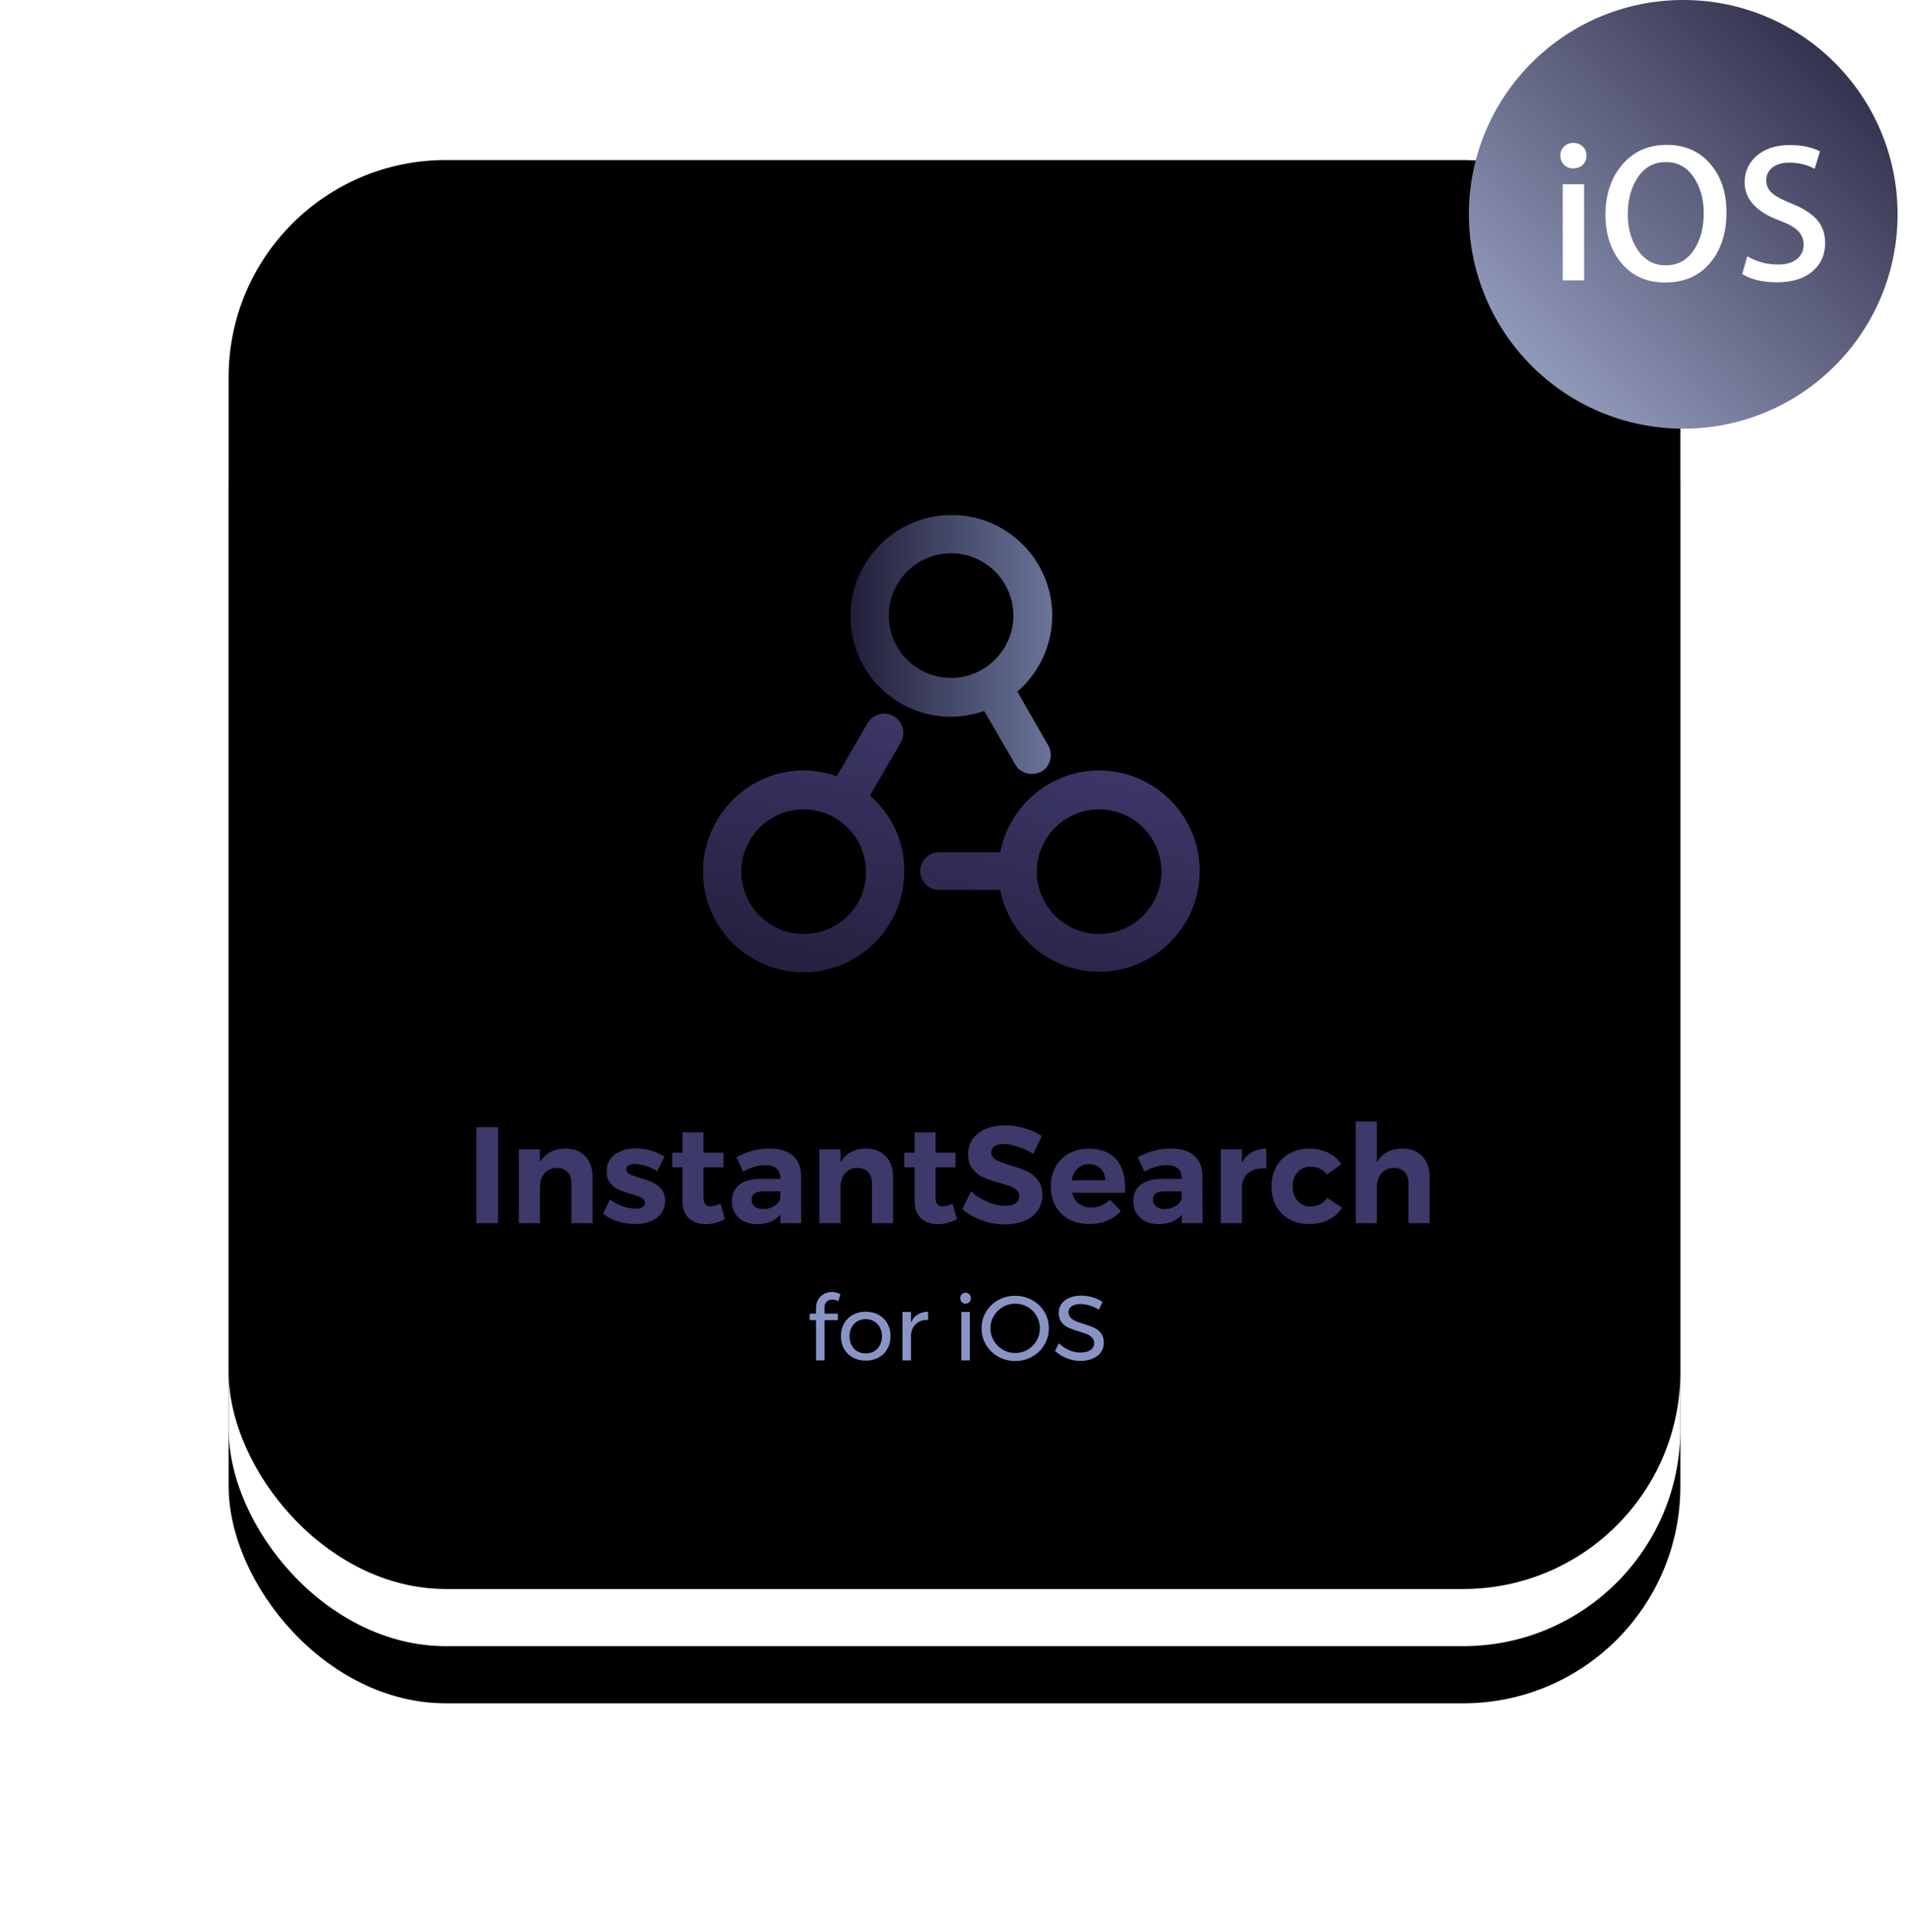<svg xmlns="http://www.w3.org/2000/svg" width="334" height="338" viewBox="0 0 334 338" xmlns:xlink="http://www.w3.org/1999/xlink">
  <defs>
    <rect id="b" width="254" height="250" y="38" rx="38"/>
    <filter id="a" width="151.2%" height="152%" x="-25.6%" y="-22%" filterUnits="objectBoundingBox">
      <feOffset dy="10" in="SourceAlpha" result="shadowOffsetOuter1"/>
      <feGaussianBlur stdDeviation="20" in="shadowOffsetOuter1" result="shadowBlurOuter1"/>
      <feColorMatrix values="0 0 0 0 0.441 0 0 0 0 0.503 0 0 0 0 0.685 0 0 0 0.384 0" in="shadowBlurOuter1"/>
    </filter>
    <filter id="c" width="135.4%" height="136%" x="-17.7%" y="-14%" filterUnits="objectBoundingBox">
      <feOffset dy="-10" in="SourceAlpha" result="shadowOffsetInner1"/>
      <feComposite in="shadowOffsetInner1" in2="SourceAlpha" operator="arithmetic" k2="-1" k3="1" result="shadowInnerInner1"/>
      <feColorMatrix values="0 0 0 0 0.404 0 0 0 0 0.459 0 0 0 0 0.631 0 0 0 0.06 0" in="shadowInnerInner1"/>
    </filter>
    <linearGradient id="d" x1=".01%" x2="99.993%" y1="49.999%" y2="49.999%">
      <stop stop-color="#211E39" offset="0%"/>
      <stop stop-color="#6A7599" offset="100%"/>
    </linearGradient>
    <linearGradient id="e" x1="21.895%" x2="77.978%" y1="121.561%" y2="8.499%">
      <stop stop-color="#201C38" offset="0%"/>
      <stop stop-color="#3E396B" offset="100%"/>
    </linearGradient>
    <linearGradient id="f" x1="0%" y1="100%" y2="0%">
      <stop stop-color="#A4AECF" offset="0%"/>
      <stop stop-color="#211E39" offset="100%"/>
    </linearGradient>
  </defs>
  <g fill="none" fill-rule="evenodd" transform="translate(40)">
    <use fill="black" filter="url(#a)" xlink:href="#b"/>
    <use fill="#FFFFFF" xlink:href="#b"/>
    <use fill="black" filter="url(#c)" xlink:href="#b"/>
    <g transform="translate(43 90)">
      <g fill-rule="nonzero" transform="translate(40)">
        <path fill="url(#d)" d="M43.4,35.4 C45.4,35.4 47.3,35 49.2,34.4 L52.4,39.9 L54.6,43.7 C55.2,44.8 56.3,45.4 57.5,45.4 C58.1,45.4 58.6,45.3 59.2,45 C60.8,44.1 61.3,42 60.4,40.4 L58.2,36.6 L55,31 C58.7,27.8 61.1,23 61.1,17.7 C61.1,8 53.2,0.1 43.5,0.1 C33.8,0.1 25.8,8 25.8,17.8 C25.8,27.6 33.7,35.4 43.4,35.4 Z M43.4,6.8 C49.4,6.8 54.3,11.7 54.3,17.7 C54.3,23.7 49.4,28.6 43.4,28.6 C37.4,28.6 32.5,23.7 32.5,17.7 C32.5,11.7 37.4,6.8 43.4,6.8 Z"/>
        <path fill="url(#e)" d="M69.3,44.8 C60.7,44.8 53.6,51 52,59.1 L45.7,59.1 L41.3,59.1 C39.5,59.1 38,60.6 38,62.4 C38,64.2 39.5,65.7 41.3,65.7 L45.7,65.7 L52,65.7 C53.6,73.8 60.7,80 69.3,80 C79,80 86.9,72.1 86.9,62.4 C86.9,52.7 79,44.8 69.3,44.8 Z M69.3,73.4 C63.3,73.4 58.4,68.5 58.4,62.5 C58.4,56.5 63.3,51.6 69.3,51.6 C75.3,51.6 80.2,56.5 80.2,62.5 C80.2,68.5 75.3,73.4 69.3,73.4 Z M29.2,49.2 C32.9,52.4 35.3,57.1 35.2,62.5 C35.2,72.2 27.3,80.1 17.6,80.1 C7.9,80.1 0,72.3 0,62.5 C0,52.7 7.9,44.8 17.6,44.8 C19.7,44.8 21.6,45.2 23.4,45.8 L26.6,40.3 L28.8,36.5 C29.8,34.9 31.8,34.4 33.4,35.3 C35,36.3 35.5,38.3 34.6,39.9 L32.4,43.7 L29.2,49.2 Z M17.6,73.4 C23.7,73.4 28.6,68.5 28.5,62.5 C28.5,56.5 23.6,51.6 17.6,51.6 C11.6,51.6 6.7,56.5 6.7,62.5 C6.7,68.5 11.6,73.4 17.6,73.4 Z"/>
      </g>
      <path fill="#3E396B" d="M0.34,107.2 L4.132,107.2 L4.132,124 L0.34,124 L0.34,107.2 Z M19.384,112.288 C20.24,113.184 20.668,114.384 20.668,115.888 L20.668,124 L16.972,124 L16.972,116.968 C16.972,116.152 16.744,115.508 16.288,115.036 C15.832,114.564 15.212,114.328 14.428,114.328 C13.516,114.344 12.796,114.66 12.268,115.276 C11.74,115.892 11.476,116.68 11.476,117.64 L11.476,124 L7.78,124 L7.78,111.088 L11.476,111.088 L11.476,113.344 C12.372,111.776 13.86,110.976 15.94,110.944 C17.38,110.944 18.528,111.392 19.384,112.288 Z M29.908,113.956 C29.22,113.74 28.604,113.632 28.06,113.632 C27.612,113.632 27.252,113.712 26.98,113.872 C26.708,114.032 26.572,114.272 26.572,114.592 C26.572,114.944 26.756,115.216 27.124,115.408 C27.492,115.6 28.092,115.816 28.924,116.056 C29.836,116.328 30.588,116.596 31.18,116.86 C31.772,117.124 32.284,117.516 32.716,118.036 C33.148,118.556 33.364,119.24 33.364,120.088 C33.364,121.368 32.872,122.364 31.888,123.076 C30.904,123.788 29.644,124.144 28.108,124.144 C27.052,124.144 26.036,123.988 25.06,123.676 C24.084,123.364 23.236,122.92 22.516,122.344 L23.716,119.848 C24.372,120.36 25.104,120.756 25.912,121.036 C26.72,121.316 27.484,121.456 28.204,121.456 C28.7,121.456 29.096,121.372 29.392,121.204 C29.688,121.036 29.836,120.784 29.836,120.448 C29.836,120.08 29.648,119.792 29.272,119.584 C28.896,119.376 28.292,119.152 27.46,118.912 C26.58,118.656 25.848,118.4 25.264,118.144 C24.68,117.888 24.18,117.5 23.764,116.98 C23.348,116.46 23.14,115.784 23.14,114.952 C23.14,113.672 23.62,112.68 24.58,111.976 C25.54,111.272 26.756,110.92 28.228,110.92 C29.108,110.92 29.988,111.044 30.868,111.292 C31.748,111.54 32.548,111.896 33.268,112.36 L31.996,114.88 C31.292,114.48 30.596,114.172 29.908,113.956 Z M43.828,123.28 C43.348,123.568 42.816,123.788 42.232,123.94 C41.648,124.092 41.06,124.168 40.468,124.168 C39.268,124.168 38.292,123.824 37.54,123.136 C36.788,122.448 36.412,121.464 36.412,120.184 L36.412,114.208 L34.612,114.208 L34.612,111.664 L36.412,111.664 L36.412,108.112 L40.084,108.112 L40.084,111.664 L43.588,111.664 L43.588,114.232 L40.084,114.232 L40.084,119.56 C40.084,120.552 40.476,121.048 41.26,121.048 C41.804,121.048 42.404,120.888 43.06,120.568 L43.828,123.28 Z M53.548,124 L53.548,122.488 C53.116,123.032 52.556,123.448 51.868,123.736 C51.18,124.024 50.388,124.168 49.492,124.168 C48.132,124.168 47.052,123.796 46.252,123.052 C45.452,122.308 45.052,121.336 45.052,120.136 C45.052,118.92 45.48,117.972 46.336,117.292 C47.192,116.612 48.404,116.264 49.972,116.248 L53.524,116.248 L53.524,116.008 C53.524,115.32 53.296,114.788 52.84,114.412 C52.384,114.036 51.716,113.848 50.836,113.848 C49.636,113.848 48.356,114.224 46.996,114.976 L45.844,112.432 C46.868,111.92 47.828,111.544 48.724,111.304 C49.62,111.064 50.604,110.944 51.676,110.944 C53.404,110.944 54.744,111.352 55.696,112.168 C56.648,112.984 57.132,114.12 57.148,115.576 L57.172,124 L53.548,124 Z M52.516,120.976 C53.076,120.608 53.412,120.144 53.524,119.584 L53.524,118.432 L50.62,118.432 C49.9,118.432 49.368,118.548 49.024,118.78 C48.68,119.012 48.508,119.384 48.508,119.896 C48.508,120.392 48.688,120.788 49.048,121.084 C49.408,121.38 49.9,121.528 50.524,121.528 C51.292,121.528 51.956,121.344 52.516,120.976 Z M71.968,112.288 C72.824,113.184 73.252,114.384 73.252,115.888 L73.252,124 L69.556,124 L69.556,116.968 C69.556,116.152 69.328,115.508 68.872,115.036 C68.416,114.564 67.796,114.328 67.012,114.328 C66.1,114.344 65.38,114.66 64.852,115.276 C64.324,115.892 64.06,116.68 64.06,117.64 L64.06,124 L60.364,124 L60.364,111.088 L64.06,111.088 L64.06,113.344 C64.956,111.776 66.444,110.976 68.524,110.944 C69.964,110.944 71.112,111.392 71.968,112.288 Z M84.436,123.28 C83.956,123.568 83.424,123.788 82.84,123.94 C82.256,124.092 81.668,124.168 81.076,124.168 C79.876,124.168 78.9,123.824 78.148,123.136 C77.396,122.448 77.02,121.464 77.02,120.184 L77.02,114.208 L75.22,114.208 L75.22,111.664 L77.02,111.664 L77.02,108.112 L80.692,108.112 L80.692,111.664 L84.196,111.664 L84.196,114.232 L80.692,114.232 L80.692,119.56 C80.692,120.552 81.084,121.048 81.868,121.048 C82.412,121.048 83.012,120.888 83.668,120.568 L84.436,123.28 Z M95.056,110.62 C94.088,110.308 93.26,110.152 92.572,110.152 C91.916,110.152 91.396,110.272 91.012,110.512 C90.628,110.752 90.436,111.104 90.436,111.568 C90.436,112.16 90.712,112.612 91.264,112.924 C91.816,113.236 92.668,113.56 93.82,113.896 C94.972,114.232 95.92,114.568 96.664,114.904 C97.408,115.24 98.044,115.744 98.572,116.416 C99.1,117.088 99.364,117.976 99.364,119.08 C99.364,120.152 99.08,121.076 98.512,121.852 C97.944,122.628 97.164,123.216 96.172,123.616 C95.18,124.016 94.052,124.216 92.788,124.216 C91.428,124.216 90.092,123.976 88.78,123.496 C87.468,123.016 86.332,122.36 85.372,121.528 L86.884,118.432 C87.732,119.2 88.708,119.816 89.812,120.28 C90.916,120.744 91.924,120.976 92.836,120.976 C93.62,120.976 94.232,120.832 94.672,120.544 C95.112,120.256 95.332,119.84 95.332,119.296 C95.332,118.864 95.184,118.508 94.888,118.228 C94.592,117.948 94.216,117.72 93.76,117.544 C93.304,117.368 92.676,117.168 91.876,116.944 C90.724,116.624 89.784,116.304 89.056,115.984 C88.328,115.664 87.7,115.176 87.172,114.52 C86.644,113.864 86.38,112.992 86.38,111.904 C86.38,110.896 86.652,110.012 87.196,109.252 C87.74,108.492 88.5,107.908 89.476,107.5 C90.452,107.092 91.588,106.888 92.884,106.888 C94.036,106.888 95.172,107.056 96.292,107.392 C97.412,107.728 98.404,108.176 99.268,108.736 L97.804,111.88 C96.94,111.352 96.024,110.932 95.056,110.62 Z M112.24,112.768 C113.32,113.968 113.86,115.64 113.86,117.784 C113.86,118.168 113.852,118.464 113.836,118.672 L104.572,118.672 C104.78,119.488 105.18,120.124 105.772,120.58 C106.364,121.036 107.076,121.264 107.908,121.264 C108.516,121.264 109.1,121.148 109.66,120.916 C110.22,120.684 110.724,120.344 111.172,119.896 L113.116,121.864 C112.46,122.6 111.664,123.164 110.728,123.556 C109.792,123.948 108.748,124.144 107.596,124.144 C106.236,124.144 105.048,123.872 104.032,123.328 C103.016,122.784 102.232,122.016 101.68,121.024 C101.128,120.032 100.852,118.888 100.852,117.592 C100.852,116.28 101.132,115.124 101.692,114.124 C102.252,113.124 103.036,112.348 104.044,111.796 C105.052,111.244 106.204,110.968 107.5,110.968 C109.58,110.968 111.16,111.568 112.24,112.768 Z M110.38,116.488 C110.348,115.64 110.076,114.96 109.564,114.448 C109.052,113.936 108.372,113.68 107.524,113.68 C106.724,113.68 106.056,113.932 105.52,114.436 C104.984,114.94 104.644,115.624 104.5,116.488 L110.38,116.488 Z M123.772,124 L123.772,122.488 C123.34,123.032 122.78,123.448 122.092,123.736 C121.404,124.024 120.612,124.168 119.716,124.168 C118.356,124.168 117.276,123.796 116.476,123.052 C115.676,122.308 115.276,121.336 115.276,120.136 C115.276,118.92 115.704,117.972 116.56,117.292 C117.416,116.612 118.628,116.264 120.196,116.248 L123.748,116.248 L123.748,116.008 C123.748,115.32 123.52,114.788 123.064,114.412 C122.608,114.036 121.94,113.848 121.06,113.848 C119.86,113.848 118.58,114.224 117.22,114.976 L116.068,112.432 C117.092,111.92 118.052,111.544 118.948,111.304 C119.844,111.064 120.828,110.944 121.9,110.944 C123.628,110.944 124.968,111.352 125.92,112.168 C126.872,112.984 127.356,114.12 127.372,115.576 L127.396,124 L123.772,124 Z M122.74,120.976 C123.3,120.608 123.636,120.144 123.748,119.584 L123.748,118.432 L120.844,118.432 C120.124,118.432 119.592,118.548 119.248,118.78 C118.904,119.012 118.732,119.384 118.732,119.896 C118.732,120.392 118.912,120.788 119.272,121.084 C119.632,121.38 120.124,121.528 120.748,121.528 C121.516,121.528 122.18,121.344 122.74,120.976 Z M136.036,111.592 C136.756,111.176 137.596,110.96 138.556,110.944 L138.556,114.424 C138.428,114.408 138.236,114.4 137.98,114.4 C136.844,114.4 135.944,114.708 135.28,115.324 C134.616,115.94 134.284,116.76 134.284,117.784 L134.284,124 L130.588,124 L130.588,111.088 L134.284,111.088 L134.284,113.416 C134.732,112.616 135.316,112.008 136.036,111.592 Z M146.308,114.112 C145.38,114.112 144.624,114.428 144.04,115.06 C143.456,115.692 143.164,116.528 143.164,117.568 C143.164,118.608 143.452,119.452 144.028,120.1 C144.604,120.748 145.34,121.072 146.236,121.072 C147.58,121.072 148.58,120.568 149.236,119.56 L151.78,121.288 C151.236,122.2 150.472,122.904 149.488,123.4 C148.504,123.896 147.356,124.144 146.044,124.144 C144.748,124.144 143.604,123.872 142.612,123.328 C141.62,122.784 140.848,122.016 140.296,121.024 C139.744,120.032 139.468,118.888 139.468,117.592 C139.468,116.28 139.744,115.124 140.296,114.124 C140.848,113.124 141.624,112.348 142.624,111.796 C143.624,111.244 144.78,110.968 146.092,110.968 C147.324,110.968 148.42,111.204 149.38,111.676 C150.34,112.148 151.108,112.816 151.684,113.68 L149.188,115.48 C148.452,114.568 147.492,114.112 146.308,114.112 Z M165.832,112.288 C166.688,113.184 167.116,114.384 167.116,115.888 L167.116,124 L163.42,124 L163.42,116.968 C163.42,116.152 163.192,115.508 162.736,115.036 C162.28,114.564 161.66,114.328 160.876,114.328 C159.964,114.344 159.24,114.66 158.704,115.276 C158.168,115.892 157.9,116.68 157.9,117.64 L157.9,124 L154.204,124 L154.204,106.192 L157.9,106.192 L157.9,113.368 C158.796,111.784 160.284,110.976 162.364,110.944 C163.82,110.944 164.976,111.392 165.832,112.288 Z"/>
      <path fill="#8994C6" d="M61.644,137.712 C61.388,137.947 61.26,138.283 61.26,138.72 L61.26,139.824 L63.596,139.824 L63.596,140.96 L61.26,140.96 L61.26,148 L59.772,148 L59.772,140.96 L58.668,140.96 L58.668,139.824 L59.772,139.824 L59.772,138.912 C59.772,138.293 59.903,137.768 60.164,137.336 C60.425,136.904 60.769,136.579 61.196,136.36 C61.623,136.141 62.081,136.032 62.572,136.032 C63.041,136.032 63.532,136.16 64.044,136.416 L63.692,137.632 C63.308,137.451 62.945,137.36 62.604,137.36 C62.22,137.36 61.9,137.477 61.644,137.712 Z M70.724,140.032 C71.38,140.395 71.892,140.899 72.26,141.544 C72.628,142.189 72.812,142.928 72.812,143.76 C72.812,144.592 72.628,145.333 72.26,145.984 C71.892,146.635 71.38,147.141 70.724,147.504 C70.068,147.867 69.319,148.048 68.476,148.048 C67.623,148.048 66.868,147.867 66.212,147.504 C65.556,147.141 65.044,146.637 64.676,145.992 C64.308,145.347 64.124,144.603 64.124,143.76 C64.124,142.928 64.308,142.189 64.676,141.544 C65.044,140.899 65.556,140.395 66.212,140.032 C66.868,139.669 67.623,139.488 68.476,139.488 C69.319,139.488 70.068,139.669 70.724,140.032 Z M66.996,141.168 C66.564,141.424 66.228,141.779 65.988,142.232 C65.748,142.685 65.628,143.2 65.628,143.776 C65.628,144.363 65.748,144.885 65.988,145.344 C66.228,145.803 66.564,146.157 66.996,146.408 C67.428,146.659 67.921,146.784 68.476,146.784 C69.02,146.784 69.508,146.659 69.94,146.408 C70.372,146.157 70.708,145.803 70.948,145.344 C71.188,144.885 71.308,144.363 71.308,143.776 C71.308,143.2 71.188,142.685 70.948,142.232 C70.708,141.779 70.372,141.424 69.94,141.168 C69.508,140.912 69.02,140.784 68.476,140.784 C67.921,140.784 67.428,140.912 66.996,141.168 Z M77.564,139.976 C78.076,139.661 78.684,139.499 79.388,139.488 L79.388,140.928 C78.524,140.896 77.825,141.12 77.292,141.6 C76.759,142.08 76.455,142.725 76.38,143.536 L76.38,148 L74.892,148 L74.892,139.536 L76.38,139.536 L76.38,141.36 C76.657,140.752 77.052,140.291 77.564,139.976 Z M85.196,139.536 L86.684,139.536 L86.684,148 L85.196,148 L85.196,139.536 Z M86.596,136.432 C86.772,136.613 86.86,136.843 86.86,137.12 C86.86,137.397 86.772,137.627 86.596,137.808 C86.42,137.989 86.199,138.08 85.932,138.08 C85.665,138.08 85.444,137.989 85.268,137.808 C85.092,137.627 85.004,137.397 85.004,137.12 C85.004,136.843 85.092,136.613 85.268,136.432 C85.444,136.251 85.665,136.16 85.932,136.16 C86.199,136.16 86.42,136.251 86.596,136.432 Z M97.588,137.456 C98.489,137.957 99.201,138.643 99.724,139.512 C100.247,140.381 100.508,141.339 100.508,142.384 C100.508,143.429 100.247,144.392 99.724,145.272 C99.201,146.152 98.489,146.845 97.588,147.352 C96.687,147.859 95.697,148.112 94.62,148.112 C93.543,148.112 92.553,147.859 91.652,147.352 C90.751,146.845 90.039,146.152 89.516,145.272 C88.993,144.392 88.732,143.429 88.732,142.384 C88.732,141.339 88.993,140.381 89.516,139.512 C90.039,138.643 90.748,137.957 91.644,137.456 C92.54,136.955 93.532,136.704 94.62,136.704 C95.697,136.704 96.687,136.955 97.588,137.456 Z M92.468,138.656 C91.801,139.04 91.271,139.56 90.876,140.216 C90.481,140.872 90.284,141.595 90.284,142.384 C90.284,143.173 90.481,143.899 90.876,144.56 C91.271,145.221 91.801,145.747 92.468,146.136 C93.135,146.525 93.857,146.72 94.636,146.72 C95.415,146.72 96.132,146.525 96.788,146.136 C97.444,145.747 97.967,145.221 98.356,144.56 C98.745,143.899 98.94,143.173 98.94,142.384 C98.94,141.595 98.745,140.872 98.356,140.216 C97.967,139.56 97.444,139.04 96.788,138.656 C96.132,138.272 95.415,138.08 94.636,138.08 C93.857,138.08 93.135,138.272 92.468,138.656 Z M107.636,138.392 C107.076,138.227 106.561,138.144 106.092,138.144 C105.441,138.144 104.921,138.269 104.532,138.52 C104.143,138.771 103.948,139.115 103.948,139.552 C103.948,139.947 104.065,140.269 104.3,140.52 C104.535,140.771 104.823,140.968 105.164,141.112 C105.505,141.256 105.98,141.424 106.588,141.616 C107.345,141.851 107.959,142.075 108.428,142.288 C108.897,142.501 109.297,142.819 109.628,143.24 C109.959,143.661 110.124,144.219 110.124,144.912 C110.124,145.552 109.951,146.112 109.604,146.592 C109.257,147.072 108.772,147.443 108.148,147.704 C107.524,147.965 106.807,148.096 105.996,148.096 C105.175,148.096 104.375,147.936 103.596,147.616 C102.817,147.296 102.145,146.869 101.58,146.336 L102.268,145.008 C102.801,145.531 103.401,145.933 104.068,146.216 C104.735,146.499 105.383,146.64 106.012,146.64 C106.759,146.64 107.348,146.493 107.78,146.2 C108.212,145.907 108.428,145.509 108.428,145.008 C108.428,144.613 108.311,144.288 108.076,144.032 C107.841,143.776 107.545,143.573 107.188,143.424 C106.831,143.275 106.348,143.109 105.74,142.928 C104.993,142.704 104.385,142.485 103.916,142.272 C103.447,142.059 103.049,141.744 102.724,141.328 C102.399,140.912 102.236,140.363 102.236,139.68 C102.236,139.083 102.401,138.555 102.732,138.096 C103.063,137.637 103.527,137.285 104.124,137.04 C104.721,136.795 105.415,136.672 106.204,136.672 C106.876,136.672 107.535,136.771 108.18,136.968 C108.825,137.165 109.399,137.429 109.9,137.76 L109.26,139.136 C108.737,138.805 108.196,138.557 107.636,138.392 Z"/>
    </g>
    <g transform="translate(217)">
      <circle cx="37.5" cy="37.5" r="37.5" fill="url(#f)"/>
      <path fill="#FFFFFF" fill-rule="nonzero" d="M20.568,27.214 C20.568,27.883 20.348,28.425 19.91,28.839 C19.472,29.254 18.906,29.463 18.214,29.463 C17.591,29.463 17.067,29.251 16.641,28.822 C16.212,28.396 16,27.86 16,27.214 C16,26.568 16.22,26.038 16.658,25.623 C17.096,25.207 17.639,25 18.283,25 C18.929,25 19.47,25.207 19.908,25.623 C20.348,26.038 20.568,26.57 20.568,27.214 Z M20.153,49.048 L16.415,49.048 L16.415,32.232 L20.151,32.232 L20.151,49.048 L20.153,49.048 Z M45.064,37.146 C45.064,40.675 44.165,43.559 42.366,45.796 C40.429,48.219 37.741,49.429 34.304,49.429 C31.052,49.429 28.469,48.242 26.555,45.865 C24.777,43.674 23.889,40.905 23.889,37.561 C23.889,34.147 24.811,31.298 26.658,29.013 C28.641,26.57 31.293,25.346 34.614,25.346 C37.89,25.346 40.484,26.522 42.4,28.876 C44.177,31.044 45.064,33.801 45.064,37.146 Z M41.085,37.283 C41.085,34.977 40.567,32.993 39.528,31.331 C38.329,29.348 36.645,28.356 34.477,28.356 C32.239,28.356 30.52,29.371 29.322,31.4 C28.306,33.061 27.798,35.081 27.798,37.457 C27.798,39.788 28.316,41.782 29.354,43.442 C30.576,45.427 32.272,46.417 34.44,46.417 C36.677,46.417 38.396,45.402 39.595,43.373 C40.59,41.712 41.085,39.683 41.085,37.283 L41.085,37.283 Z M62.33,42.507 C62.33,44.492 61.638,46.106 60.254,47.35 C58.732,48.712 56.609,49.393 53.886,49.393 C51.372,49.393 49.355,48.909 47.831,47.939 L48.695,44.827 C50.334,45.796 52.131,46.28 54.093,46.28 C55.5,46.28 56.596,45.962 57.38,45.327 C58.164,44.693 58.556,43.846 58.556,42.784 C58.556,41.838 58.232,41.042 57.586,40.396 C56.94,39.75 55.867,39.15 54.368,38.597 C50.286,37.075 48.244,34.849 48.244,31.918 C48.244,30.004 48.965,28.436 50.406,27.212 C51.848,25.99 53.756,25.379 56.133,25.379 C58.255,25.379 60.02,25.748 61.428,26.486 L60.496,29.532 C59.181,28.817 57.693,28.459 56.034,28.459 C54.718,28.459 53.691,28.782 52.955,29.428 C52.332,30.006 52.02,30.71 52.02,31.539 C52.02,32.463 52.378,33.224 53.093,33.822 C53.716,34.375 54.846,34.975 56.483,35.622 C58.491,36.429 59.965,37.375 60.911,38.459 C61.858,39.543 62.33,40.893 62.33,42.507 L62.33,42.507 Z"/>
    </g>
  </g>
</svg>
